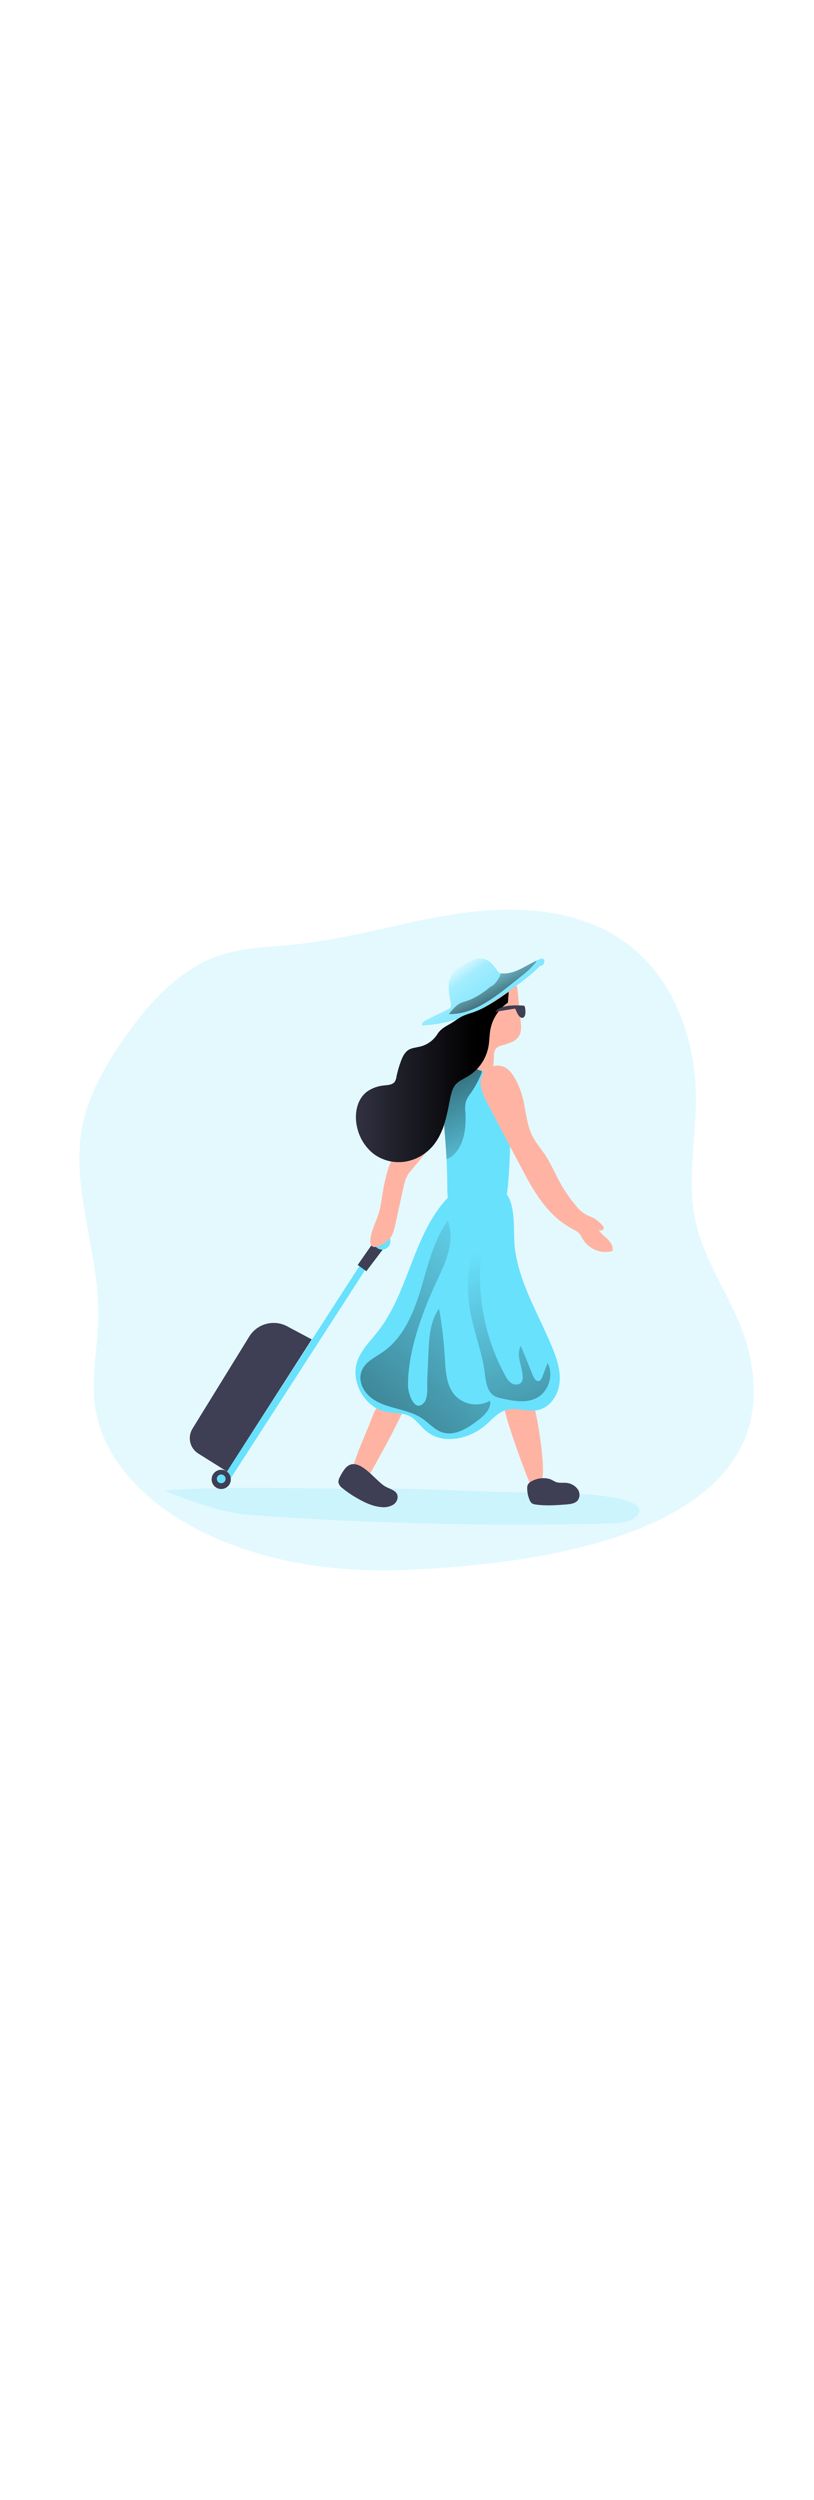 <svg id="_0102_traveling" xmlns="http://www.w3.org/2000/svg" xmlns:xlink="http://www.w3.org/1999/xlink" viewBox="0 0 500 500" data-imageid="traveling-69" imageName="Traveling" class="illustrations_image" style="width: 163px;"><defs><style>.cls-1_traveling-69{fill:url(#linear-gradient);}.cls-1_traveling-69,.cls-2_traveling-69,.cls-3_traveling-69,.cls-4_traveling-69,.cls-5_traveling-69,.cls-6_traveling-69,.cls-7_traveling-69,.cls-8_traveling-69,.cls-9_traveling-69,.cls-10_traveling-69,.cls-11_traveling-69{stroke-width:0px;}.cls-2_traveling-69{isolation:isolate;opacity:.18;}.cls-2_traveling-69,.cls-11_traveling-69{fill:#68e1fd;}.cls-3_traveling-69{fill:url(#linear-gradient-4-traveling-69);}.cls-4_traveling-69{fill:url(#linear-gradient-2-traveling-69);}.cls-5_traveling-69{fill:url(#linear-gradient-3-traveling-69);}.cls-6_traveling-69{fill:url(#linear-gradient-7-traveling-69);}.cls-7_traveling-69{fill:url(#linear-gradient-5-traveling-69);}.cls-8_traveling-69{fill:url(#linear-gradient-6-traveling-69);}.cls-9_traveling-69{fill:#3e3e54;}.cls-10_traveling-69{fill:#ffb4a3;}</style><linearGradient id="linear-gradient-traveling-69" x1="814.17" y1="2667.67" x2="854.8" y2="2667.67" gradientTransform="translate(-530.17 2850.86) scale(1 -1)" gradientUnits="userSpaceOnUse"><stop offset=".02" stop-color="#fff" stop-opacity="0"/><stop offset=".58" stop-color="#fff" stop-opacity=".39"/><stop offset=".68" stop-color="#fff" stop-opacity=".68"/><stop offset="1" stop-color="#fff"/></linearGradient><linearGradient id="linear-gradient-2-traveling-69" x1="834.79" y1="2641.91" x2="775.34" y2="2769.67" gradientTransform="translate(-530.17 2850.86) scale(1 -1)" gradientUnits="userSpaceOnUse"><stop offset="0" stop-color="#000" stop-opacity="0"/><stop offset=".99" stop-color="#000"/></linearGradient><linearGradient id="linear-gradient-3-traveling-69" x1="841.5" y1="2738.82" x2="802.55" y2="2792.1" xlink:href="#linear-gradient-traveling-69"/><linearGradient id="linear-gradient-4-traveling-69" x1="729.3" y1="2706.97" x2="823.13" y2="2706.97" xlink:href="#linear-gradient-2-traveling-69"/><linearGradient id="linear-gradient-5-traveling-69" x1="825.35" y1="2777.32" x2="846.52" y2="2733.75" xlink:href="#linear-gradient-2-traveling-69"/><linearGradient id="linear-gradient-6-traveling-69" x1="861.85" y1="2608.85" x2="616.56" y2="2341.01" xlink:href="#linear-gradient-2-traveling-69"/><linearGradient id="linear-gradient-7-traveling-69" x1="822.41" y1="2599.75" x2="924.21" y2="2301.16" xlink:href="#linear-gradient-2-traveling-69"/></defs><path id="background_traveling-69" class="cls-2_traveling-69 targetColor" d="M459.51,310.7c-6.95-27.33-26.13-50.48-32.22-78.02-5.52-25.04.32-51.04.16-76.67-.22-35.71-13.78-72.93-42.54-94.16-28.03-20.72-65.71-23.31-100.26-18.64-34.56,4.67-68.08,15.68-102.8,19.28-15.81,1.64-32,1.77-47.07,6.85-25.38,8.56-44.16,29.99-59.35,52.04-10.79,15.64-20.6,32.44-24.55,51.02-8.24,38.83,10.09,78.42,9.54,118.06-.25,18.74-4.73,37.53-1.96,56.05,4.79,32.14,30.65,57.51,59.21,73.04,39.78,21.64,86.28,28.61,131.54,26.76,75.41-3.14,239.64-20.17,210.31-135.6Z" style="fill: rgb(104, 225, 253);"/><path id="shadow_traveling-69" class="cls-2_traveling-69 targetColor" d="M232.71,396.43c-45.64.57-86.67-2.18-132,1.26,14.14,5.47,35.53,13.68,51.93,14.84,72.91,5.3,146.43,7.07,219.75,5.36,4.98-.12,10.19-.29,14.49-1.92s7.23-5.24,5.14-8.16c-5.95-8.3-50.65-9.21-63.06-9.08-29.04.32-67.25-2.66-96.25-2.3Z" style="fill: rgb(104, 225, 253);"/><g id="suitcase_traveling-69"><path class="cls-11_traveling-69 targetColor" d="M138.65,390.92h0c-.98-.64-1.26-1.95-.63-2.93,0,0,0,0,0,0l83.72-129.59,3.56,2.31-83.72,129.59c-.64.98-1.95,1.26-2.93.63,0,0,0,0,0,0Z" style="fill: rgb(104, 225, 253);"/><path class="cls-11_traveling-69 targetColor" d="M229.59,245.06l-9.87,14.15,5.3,3.83,9.86-13.01c-.74-1.88-3.94-4.99-5.29-4.96Z" style="fill: rgb(104, 225, 253);"/><path class="cls-9_traveling-69" d="M229.59,245.06l-9.87,14.15,5.3,3.83,9.86-13.01c-.74-1.88-3.94-4.99-5.29-4.96Z"/><path class="cls-9_traveling-69" d="M191.46,304.87l-15.07-8.02c-8.22-4.4-18.43-1.63-23.31,6.31l-34.85,56.49c-3.19,5.18-1.62,11.97,3.52,15.23l17.66,11.05,52.06-81.05Z"/><circle class="cls-9_traveling-69" cx="135.89" cy="390.76" r="5.9"/><circle class="cls-11_traveling-69 targetColor" cx="135.88" cy="390.44" r="2.69" style="fill: rgb(104, 225, 253);"/><circle class="cls-11_traveling-69 targetColor" cx="234.69" cy="244.7" r="5.1" style="fill: rgb(104, 225, 253);"/></g><g id="charcacter_traveling-69"><path class="cls-10_traveling-69" d="M216.76,383.62c-.45,1.6-.83,3.38,0,4.84.99,1.74,3.43,2.33,5.46,1.84s4.18-1.41,5.17-3.18c4.19-7.42,14.51-25.81,20.36-38.63,1.64-3.6,5.35-5.3,2.5-8.14-7.04-7.03-18.66,4.08-20.85,10.14-4.01,11.14-9.52,21.62-12.64,33.12Z"/><path class="cls-10_traveling-69" d="M327.28,396.61c1.84,1.29,3.09-4.98,5.16-5.9,3.56-1.59-2.49-41.33-4.82-45.69-4.57-8.48-18.22-10.6-17.65,2.56.17,5.12,15.41,47.72,17.31,49.02Z"/><path class="cls-11_traveling-69 targetColor" d="M282.77,212.94c-5.09,2-9.05,6.11-12.36,10.46-17.33,22.77-20.61,53.96-38.24,76.51-4.53,5.8-10.04,11.1-12.56,18.02-4.73,12.95,4.5,29.06,18.08,31.52,4.62.85,9.61.34,13.78,2.44s6.72,6.23,10.26,9.19c10.28,8.61,26.64,5.08,36.72-3.77,3.87-3.4,7.42-7.62,12.35-9.08,6.36-1.89,13.36,1.39,19.87-.08,7.34-1.65,12.23-9.16,13.02-16.64.79-7.48-1.67-14.9-4.54-21.85-8.37-20.35-20.53-39.71-22.99-61.57-1.06-9.54,1.06-25.17-5.57-33.18-5.37-6.61-20.8-4.71-27.83-1.95Z" style="fill: rgb(104, 225, 253);"/><path class="cls-9_traveling-69" d="M211.31,384.98c-1.04,1.47-1.95,3.03-2.72,4.66-.54.97-.79,2.07-.69,3.18.38,1.31,1.2,2.46,2.32,3.23,3.01,2.47,6.24,4.66,9.65,6.54,4.43,2.51,9.21,4.77,14.37,5.17,2.62.35,5.27-.22,7.51-1.61,2.12-1.49,3.18-4.39,1.99-6.59s-4.3-2.98-6.71-4.24c-6.64-3.34-17.86-21.51-25.73-10.34Z"/><path class="cls-9_traveling-69" d="M326.13,392.13c-.73.4-1.35.97-1.8,1.67-.37.77-.54,1.62-.5,2.48,0,2.51.52,5,1.56,7.29.29.77.78,1.44,1.43,1.94.62.36,1.3.57,2.01.64,6.26.95,12.65.48,18.97,0,2.59-.2,5.46-.54,7.09-2.54,1.43-2.03,1.43-4.75,0-6.78-1.45-1.97-3.59-3.32-5.99-3.77-2.21-.5-4.69.08-6.81-.49-1.66-.45-3.13-1.75-4.92-2.17-3.77-.88-7.73-.26-11.04,1.74Z"/><path class="cls-10_traveling-69" d="M235.73,211.13c-1.11,5.46-1.47,11.09-3.12,16.41-1.76,5.7-4.99,11.09-5.14,17.04-.12,1,.14,2.01.73,2.82,2.65,2.92,10.35-2.85,11.81-5.12,1.65-2.55,2.33-5.6,2.98-8.57l4.58-20.92c.76-3.51,1.59-7.29,3.82-10.21,2.12-2.7,22.62-26.11,21.52-29.91-1.8-6.36-28.19,16.44-31.07,20.34-3.33,4.48-5.02,12.82-6.1,18.12Z"/><path class="cls-11_traveling-69 targetColor" d="M274,158.37c-2.01,8.09-1.06,16.57-.43,24.89.74,9.32,1.14,18.65,1.19,28,0,5.3.12,11.14,3.59,15.15,4.77,5.51,13.46,4.92,20.49,2.95,2.56-.58,4.98-1.66,7.12-3.18,4.62-3.68,5.6-10.19,6.1-16.09,1.41-16.64,1.74-33.35.99-50.03-.49-10.66-4.44-25.32-18.17-24.31-9.67.68-18.77,14.26-20.87,22.62Z" style="fill: rgb(104, 225, 253);"/><path class="cls-1_traveling-69" d="M312.04,210.07c-.5,5.88-1.46,12.41-6.09,16.09-2.14,1.53-4.57,2.61-7.13,3.18-7.02,1.97-15.71,2.56-20.47-2.96-3.48-4.01-3.57-9.83-3.59-15.14,0-5.69-.18-11.37-.48-17.06-.18-3.66-.41-7.31-.7-10.94-.67-8.31-1.59-16.81.43-24.88,1.53-6.15,6.86-15.1,13.4-19.7,2.16-1.64,4.72-2.67,7.42-2.96,13.78-1.06,17.69,13.65,18.17,24.32.77,16.69.45,33.41-.95,50.05Z"/><path class="cls-4_traveling-69" d="M295.18,142.94c-1.62,3.85-3.66,7.51-6.09,10.92-1.2,1.5-2.17,3.17-2.88,4.96-.52,2.14-.63,4.36-.35,6.54.6,9.54-.56,20.24-7.65,26.71-1.09,1.06-2.45,1.79-3.93,2.12-.18-3.66-.41-7.31-.7-10.94-.67-8.31-1.59-16.81.43-24.88,1.53-6.15,6.86-15.1,13.4-19.7,1.06-.11,2.12-.17,3.12-.18,4.51,0,6.6-.28,4.66,4.46Z"/><path class="cls-10_traveling-69" d="M317.58,88.45c.85,5.81,1.66,15.8,2.27,21.63.29,2.81.52,5.82-.83,8.31-1.04,1.76-2.59,3.15-4.45,3.98-1.87.82-3.8,1.47-5.79,1.95-1.69.48-3.51,1.06-4.46,2.58-.6,1.13-.89,2.4-.86,3.68l-.34,5.62c-.1,1.61-1.71,3.18-3.18,3.78-1.54.52-3.2.52-4.74,0-1.37-.36-2.61-1.1-3.59-2.12-1.15-1.48-1.83-3.28-1.95-5.15-.46-4.35-.24-8.75.65-13.04.36-2.1.86-4.18,1.5-6.21.61-1.87,1.41-3.68,2.2-5.49.84-2.07,1.88-4.05,3.11-5.91,1.57-2.06,3.37-3.94,5.36-5.6,1.94-1.94,4.17-3.57,6.6-4.83,2.76-1.29,6.21-5.28,8.49-3.18Z"/><path class="cls-11_traveling-69 targetColor" d="M331.18,76.23c-6.9,6.93-15.05,12.47-23.13,18.02-3.76,2.55-7.53,5.12-11.5,7.34-11.44,6.35-24.17,10.01-37.24,10.7-.6-1.42,1.37-2.8,2.76-3.48l13.01-6.36c.59-.22,1.12-.58,1.53-1.06.45-.85.55-1.83.29-2.76-.87-5.37-2.37-11.17,0-16.06,1.92-3.9,5.89-6.27,9.7-8.37,3.18-1.77,6.78-3.54,10.35-2.79s6.08,3.78,8.18,6.74c.45.78,1.1,1.43,1.87,1.9.56.24,1.17.36,1.78.36,8.3.35,15.23-5.86,22.95-8.87.51-.26,1.1-.34,1.66-.24,1.44.41,1.18,2.69.07,3.72s-1.22.13-2.28,1.2Z" style="fill: rgb(104, 225, 253);"/><path class="cls-5_traveling-69" d="M333.49,75c-1.06,1.06-1.24.16-2.31,1.22-6.91,6.94-15.05,12.48-23.15,18.02-3.76,2.55-7.51,5.11-11.49,7.34-11.44,6.34-24.18,10.01-37.24,10.71-.6-1.43,1.37-2.82,2.76-3.49l13.01-6.36c.59-.23,1.11-.59,1.53-1.06.46-.85.56-1.84.29-2.77-.87-5.37-2.37-11.17,0-16.06,1.91-3.9,5.88-6.27,9.7-8.37,3.18-1.77,6.76-3.54,10.34-2.78s6.09,3.77,8.18,6.73c.46.78,1.1,1.43,1.87,1.9.24.11.49.19.74.24.35.07.7.11,1.06.12,7.48.32,13.87-4.73,20.74-7.92.73-.35,1.47-.66,2.21-.95.51-.26,1.08-.34,1.64-.24,1.49.42,1.22,2.67.12,3.71Z"/><path class="cls-9_traveling-69" d="M312.01,98.21c-5.64,3.89-9.53,9.84-10.81,16.57-.64,3.42-.56,6.94-1.17,10.36-1.4,7.68-6.03,14.38-12.72,18.41-2.56,1.52-5.46,2.66-7.42,4.91s-2.81,5.64-3.42,8.75c-1.93,9.79-3.69,20.14-9.83,27.99-4.35,5.61-10.65,9.39-17.65,10.6-7.02,1.13-14.2-.69-19.84-5.02-4.6-3.79-7.91-8.91-9.46-14.66-2.33-8.14-1.06-18.02,5.71-23.22,3.16-2.23,6.87-3.55,10.74-3.83,2.31-.23,4.98-.39,6.36-2.27.57-.97.94-2.06,1.06-3.18.67-3.34,1.63-6.61,2.85-9.79.92-2.41,2.12-4.87,4.24-6.36s5.04-1.6,7.64-2.27c4.28-1.12,7.98-3.81,10.36-7.53,2.79-4.41,6.61-5.22,10.85-8.26,1.4-1.03,2.88-1.95,4.43-2.73,1.86-.86,3.78-1.57,5.74-2.12,7.79-2.44,16.13-8.17,22.77-12.91-.01,1.25-.41,5.3-.45,6.55Z"/><path class="cls-3_traveling-69" d="M312.01,98.21c-5.64,3.89-9.53,9.84-10.81,16.57-.64,3.42-.56,6.94-1.17,10.36-1.4,7.68-6.03,14.38-12.72,18.41-2.56,1.52-5.46,2.66-7.42,4.91s-2.81,5.64-3.42,8.75c-1.93,9.79-3.69,20.14-9.83,27.99-4.35,5.61-10.65,9.39-17.65,10.6-7.02,1.13-14.2-.69-19.84-5.02-4.6-3.79-7.91-8.91-9.46-14.66-2.33-8.14-1.06-18.02,5.71-23.22,3.16-2.23,6.87-3.55,10.74-3.83,2.31-.23,4.98-.39,6.36-2.27.57-.97.94-2.06,1.06-3.18.67-3.34,1.63-6.61,2.85-9.79.92-2.41,2.12-4.87,4.24-6.36s5.04-1.6,7.64-2.27c4.28-1.12,7.98-3.81,10.36-7.53,2.79-4.41,6.61-5.22,10.85-8.26,1.4-1.03,2.88-1.95,4.43-2.73,1.86-.86,3.78-1.57,5.74-2.12,7.79-2.44,16.13-8.17,22.77-12.91-.01,1.25-.41,5.3-.45,6.55Z"/><path class="cls-10_traveling-69" d="M297.31,140.68c-2.12,2.83-2.41,6.64-1.7,10.09.88,3.4,2.23,6.66,4.01,9.7l19.81,37.61c6.19,11.73,12.6,23.77,22.63,32.45,3.24,2.79,6.8,5.2,10.6,7.17.74.36,1.45.78,2.12,1.26,1.66,1.3,2.51,3.35,3.67,5.12,3.91,5.74,11.01,8.38,17.72,6.61.76-2.76-1.11-5.53-3.18-7.49s-4.56-3.73-5.55-6.41c.22.91,1.14,1.47,2.06,1.25.91-.22,1.47-1.14,1.25-2.06-.21-.57-.58-1.07-1.06-1.44-1.38-1.47-2.94-2.76-4.64-3.85-1.81-1.06-3.86-1.63-5.66-2.68-2.12-1.35-3.99-3.06-5.53-5.04-4.09-4.86-7.67-10.13-10.66-15.74-2.65-4.93-4.85-10.12-7.91-14.84-2.72-4.24-6.13-7.99-8.35-12.48-3.98-8-3.88-17.39-6.61-25.9-1.61-5.03-4.83-12.53-9.41-15.6-4.12-2.72-10.67-1.7-13.59,2.27Z"/><path class="cls-9_traveling-69" d="M321.37,100.09c.25-.01.5.06.71.2.16.17.26.38.3.6.33,1.31.44,2.67.33,4.02-.1,1.23-.71,2.72-1.94,2.71-.5-.04-.98-.24-1.36-.58-1.48-1.19-2.12-3.37-2.94-5.09,0-.05-9.38,1.48-10.16,1.62-1.8.3-2.66.69-1.37-.51,3.74-3.5,11.56-3.25,16.43-2.98Z"/><path class="cls-7_traveling-69" d="M329.55,72.48c-.13.54-.38,1.04-.73,1.46-2.39,2.84-5.09,5.4-8.06,7.62-5.21,4.24-10.45,8.48-15.9,12.4-8.64,6.19-18.55,11.73-29.16,11.29,1.16-1.51,2.43-2.92,3.8-4.24.91-.94,1.96-1.73,3.11-2.36,1.18-.52,2.41-.95,3.66-1.28,5.78-1.8,10.82-5.4,15.51-9.24,1.47,0,4.33-4.24,4.91-5.43s.74-1.89,1.06-2.46c.35.07.7.11,1.06.12,7.49.36,13.88-4.68,20.75-7.87Z"/><path class="cls-8_traveling-69" d="M266.96,272.01c2.88-6.36,6.14-12.61,8.09-19.33,1.95-6.72,2.52-14.07,0-20.6-8.88,12.35-12.23,27.68-16.64,42.23-4.41,14.55-10.71,29.59-23.21,38.27-4.87,3.38-10.92,6.09-13.08,11.66s.57,11.88,5,15.73c4.43,3.85,10.23,5.65,15.9,7.19,5.67,1.54,11.5,2.97,16.35,6.25,4.12,2.8,7.49,6.9,12.23,8.48,7.73,2.54,15.73-2.54,22.18-7.52,3.87-2.99,8.12-7.07,7.23-11.87-7.1,4.02-16.03,2.64-21.59-3.34-5.3-6.05-5.7-14.84-6.17-22.91-.59-10.15-1.77-20.26-3.54-30.28-5.49,7.65-6.1,17.63-6.53,27.05l-.72,16.24c-.18,3.92.78,11.46-2.12,14.55-5.81,6.26-9.65-5.89-9.72-10.33-.21-20.31,8.09-43.31,16.33-61.45Z"/><path class="cls-6_traveling-69" d="M289.23,289.69c2.32,11.92,6.91,23.38,8.48,35.43.7,5.4,1.34,11.8,6.06,14.51,1.46.73,3.01,1.25,4.62,1.52,7.01,1.52,14.66,2.96,21.07-.25,7.51-3.77,10.84-14.14,6.91-21.58l-3.26,8.54c-.39,1.01-.89,2.12-1.92,2.47-1.74.58-3.13-1.47-3.82-3.18l-7.42-18.32c-3.34,5.53.9,12.44,1.14,18.91.11,1.1-.11,2.21-.65,3.18-1.21,1.92-4.11,2.12-6.07.95s-3.18-3.18-4.24-5.17c-12.44-22.96-17.48-49.2-14.42-75.13.39-3.18.9-6.48.4-9.68-.47-2.96-2.12-6.56-5.06-7.64-.41,3.97.34,8-.28,12-.68,4.31-1.9,8.48-2.46,12.85-1.33,10.18-1.03,20.51.9,30.6Z"/></g></svg>